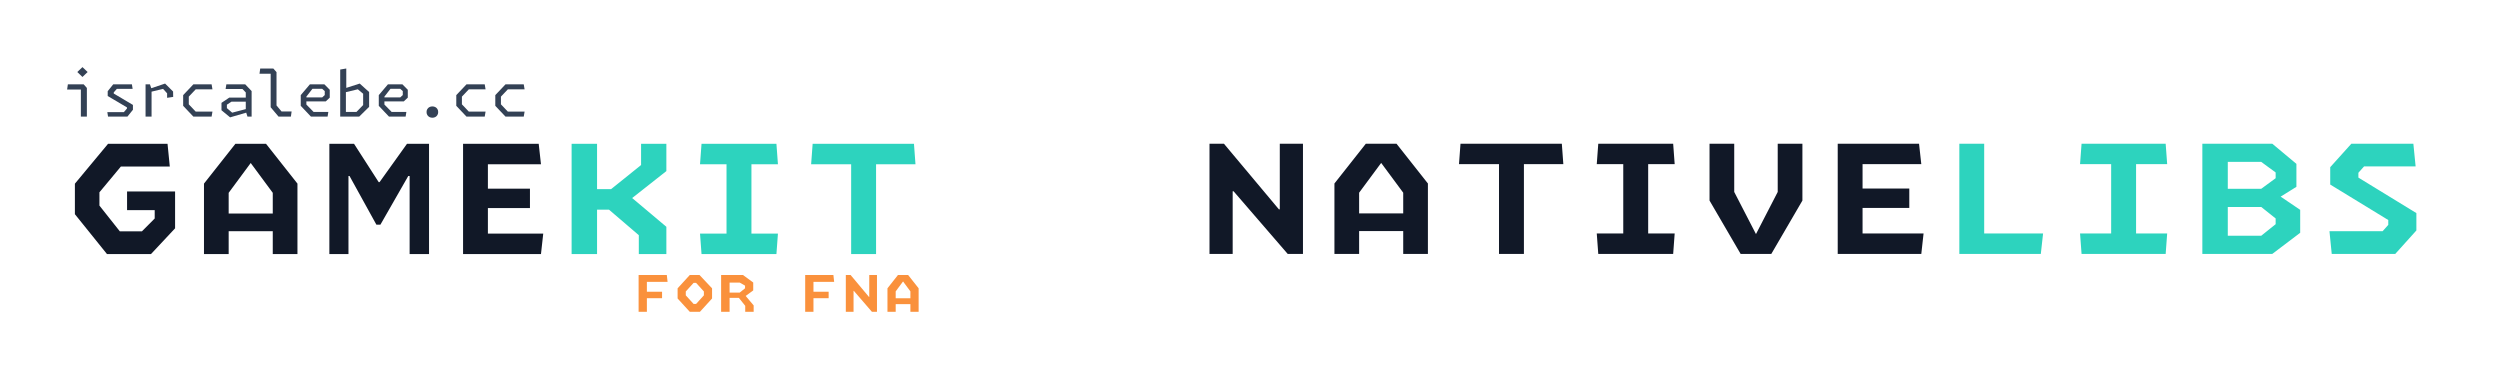 <svg width="1192" height="181" viewBox="0 0 1192 181" fill="none" xmlns="http://www.w3.org/2000/svg">
<g clip-path="url(#clip0_33_105)">
<path d="M38.555 42.05L39.305 42.68H32L32.36 40.205H39.89L41.42 41.93V55.61H38.555V42.05ZM36.845 34.34L39.32 32L41.78 34.34L39.32 36.695L36.845 34.34Z" fill="#334155"/>
<path d="M51.173 53.45H59.063L60.533 51.755V51.2L51.353 45.785V43.475L53.993 40.205H62.889L63.233 42.365H55.703L54.233 44.06V44.6L63.383 50.03V52.34L60.743 55.61H51.519L51.173 53.45Z" fill="#334155"/>
<path d="M79.677 44.495L77.757 42.38L70.572 44.105V42.575L78.717 39.845L82.527 43.64L82.572 46.205L79.677 46.64V44.495ZM69.402 40.205H71.487L72.267 42.5V55.61H69.402V40.205Z" fill="#334155"/>
<path d="M87.331 50.465V45.35L92.206 40.205H100.891L101.296 42.59H93.316L90.016 46.07V49.745L93.316 53.225H101.296L100.891 55.61H92.206L87.331 50.465Z" fill="#334155"/>
<path d="M117.184 53.03V44.075L115.609 42.44H107.569L107.929 40.205H116.914L119.974 43.43V55.61H117.994L117.184 53.03ZM105.604 52.565V49.04L109.324 46.535H118.159V48.485H110.359L108.184 49.91V51.56L110.704 53.72L118.159 51.77V53.495L109.714 55.955L105.604 52.565Z" fill="#334155"/>
<path d="M129.053 51.14V34.505L129.728 35.15H123.728L124.073 32.66H130.313L131.843 34.385V50.27L134.228 53.135H139.043L138.698 55.61H132.818L129.053 51.14Z" fill="#334155"/>
<path d="M143.396 50.465V45.35L147.761 40.205H154.661L157.226 42.8V46.55L155.321 48.35H145.151V46.43H153.641L154.841 45.335V43.43L153.611 42.335H148.976L146.081 46.07V49.85L149.531 53.375H156.551L156.191 55.61H148.271L143.396 50.465Z" fill="#334155"/>
<path d="M162.21 33.155L165.105 32.66V42.23L164.925 42.665V55.61H162.21V33.155ZM163.77 53.36H169.965L173.145 50.09V44.69L170.61 42.575L163.77 44.21V42.335L171.51 39.845L175.995 43.88V50.945L171.255 55.61H163.77V53.36Z" fill="#334155"/>
<path d="M180.603 50.465V45.35L184.968 40.205H191.868L194.433 42.8V46.55L192.528 48.35H182.358V46.43H190.848L192.048 45.335V43.43L190.818 42.335H186.183L183.288 46.07V49.85L186.738 53.375H193.758L193.398 55.61H185.478L180.603 50.465Z" fill="#334155"/>
<path d="M206.152 56.135C205.642 56.135 205.177 56.025 204.757 55.805C204.337 55.585 204.002 55.27 203.752 54.86C203.502 54.45 203.377 53.97 203.377 53.42C203.377 52.87 203.502 52.395 203.752 51.995C204.002 51.585 204.337 51.275 204.757 51.065C205.177 50.845 205.642 50.735 206.152 50.735C206.672 50.735 207.142 50.845 207.562 51.065C207.982 51.275 208.312 51.585 208.552 51.995C208.802 52.395 208.927 52.87 208.927 53.42C208.927 53.97 208.802 54.45 208.552 54.86C208.312 55.27 207.982 55.585 207.562 55.805C207.142 56.025 206.672 56.135 206.152 56.135Z" fill="#334155"/>
<path d="M217.555 50.465V45.35L222.43 40.205H231.115L231.52 42.59H223.54L220.24 46.07V49.745L223.54 53.225H231.52L231.115 55.61H222.43L217.555 50.465Z" fill="#334155"/>
<path d="M236.159 50.465V45.35L241.034 40.205H249.719L250.124 42.59H242.144L238.844 46.07V49.745L242.144 53.225H250.124L249.719 55.61H241.034L236.159 50.465Z" fill="#334155"/>
<path d="M51.008 121.135L35.708 102.127V87.583L51.512 68.575H79.88L80.96 79.411H57.632L47.408 91.687V98.023L57.128 110.299H67.676L73.76 104.179V100.183H60.584V91.291H83.48V108.859L71.996 121.135H51.008ZM97.257 121.135V87.547L112.233 68.575H126.849L141.825 87.547V121.135H130.053V110.227H109.029V121.135H97.257ZM109.029 101.803H130.053V91.939L119.541 77.719L109.029 91.939V101.803ZM157.041 121.135V68.575H168.813L180.549 86.827H180.981L194.049 68.575H204.562V121.135H195.31V83.911H194.662L181.377 107.131H179.469L166.653 83.911H166.149V121.135H157.041ZM220.786 121.135V68.575H256.858L257.938 78.331H232.63V89.959H252.682V99.211H232.63V111.379H259.018L257.938 121.135H220.786Z" fill="#111827"/>
<path d="M304.584 121.135V112.135L290.364 99.967H284.676V121.135H272.544V68.575H284.676V90.175H291.372L305.664 78.691V68.575H317.724V81.571L301.416 94.423L317.724 108.139V121.135H304.584ZM334.489 121.135L333.769 111.379H346.405V78.331H333.769L334.489 68.575H370.201L370.921 78.331H358.285V111.379H370.921L370.201 121.135H334.489ZM405.829 121.135V78.331H386.749L387.469 68.575H435.781L436.501 78.331H417.709V121.135H405.829Z" fill="#2DD3BE"/>
<path d="M304.487 131.135H308.435V148.655H304.487V131.135ZM306.659 139.103H315.671V142.187H306.659V139.103ZM306.299 131.135H317.939L318.299 134.387H306.299V131.135Z" fill="#FA913C"/>
<path d="M323.083 142.319V137.471L328.879 131.135H333.535L339.511 137.471V142.319L333.739 148.655H328.879L323.083 142.319ZM331.891 144.923L335.611 140.819V138.971L331.891 134.867H330.715L326.983 138.971V140.819L330.715 144.923H331.891Z" fill="#FA913C"/>
<path d="M345.399 139.499H352.707L355.239 137.459V136.187L352.707 134.747H345.399V131.135H354.267L359.139 134.699V138.467L354.279 142.031H345.399V139.499ZM343.827 131.135H347.871V148.655H343.827V131.135ZM355.323 145.811L351.255 140.723H355.215L359.343 145.619V148.655H355.323V145.811Z" fill="#FA913C"/>
<path d="M383.912 131.135H387.86V148.655H383.912V131.135ZM386.084 139.103H395.096V142.187H386.084V139.103ZM385.724 131.135H397.364L397.724 134.387H385.724V131.135Z" fill="#FA913C"/>
<path d="M403.288 131.135H405.58L414.316 141.563H414.46V131.135H418.144V148.655H415.72L407.116 138.695H406.972V148.655H403.288V131.135Z" fill="#FA913C"/>
<path d="M423.144 137.459L428.136 131.135H433.008L438 137.459V148.655H434.076V138.923L430.08 133.523H431.064L427.068 138.923V148.655H423.144V137.459ZM425.628 142.211H435.864V145.019H425.628V142.211Z" fill="#FA913C"/>
</g>
<path d="M576.688 68.517H583.564L609.772 99.802H610.204V68.517H621.256V121.077H613.984L588.172 91.198H587.74V121.077H576.688V68.517ZM636.257 87.49L651.233 68.517H665.849L680.825 87.49V121.077H669.053V91.882L657.065 75.681H660.017L648.029 91.882V121.077H636.257V87.49ZM643.709 101.745H674.417V110.169H643.709V101.745ZM714.725 68.517H726.605V121.077H714.725V68.517ZM696.365 68.517H744.678L745.398 78.273H695.645L696.365 68.517ZM773.97 68.517H785.85V121.077H773.97V68.517ZM761.334 111.321H798.486L797.766 121.077H762.054L761.334 111.321ZM762.054 68.517H797.766L798.486 78.273H761.334L762.054 68.517ZM815.107 95.626V68.517H826.879V91.522L838.435 113.913H836.059L847.615 91.522V68.517H859.387V95.626L844.555 121.077H829.939L815.107 95.626ZM876.224 121.077V68.517H888.068V121.077H876.224ZM916.076 121.077H882.02V111.321H917.156L916.076 121.077ZM910.352 99.153H883.1V89.901H910.352V99.153ZM882.02 78.273V68.517H914.996L916.076 78.273H882.02Z" fill="#111827"/>
<path d="M934.216 68.517H946.06V121.077H934.216V68.517ZM939.976 111.321H974.14L973.06 121.077H939.976V111.321ZM1006.6 68.517H1018.48V121.077H1006.6V68.517ZM991.769 111.321H1033.31L1032.59 121.077H992.489L991.769 111.321ZM992.489 68.517H1032.59L1033.31 78.273H991.769L992.489 68.517ZM1054.79 112.401H1078.16L1085.03 106.893V104.157L1078.16 98.686H1054.79V90.01H1078.16L1085.03 84.969V82.234L1078.16 77.194H1054.79V68.517H1083.41L1094.93 78.129V89.073L1083.31 96.309V90.981L1096.73 100.053V110.997L1083.41 121.077H1054.79V112.401ZM1050.08 68.517H1062.21V121.077H1050.08V68.517ZM1110.69 110.241H1136.03L1138.73 107.217V104.913L1111.05 87.993V79.713L1121.13 68.517H1150.69L1151.77 79.353H1127.18L1124.48 82.377V84.681L1152.13 101.601V109.881L1142.05 121.077H1111.77L1110.69 110.241Z" fill="#2DD3BE"/>
<defs>
<clipPath id="clip0_33_105">
<rect width="411" height="116.655" fill="white" transform="translate(32 32)"/>
</clipPath>
</defs>
</svg>
